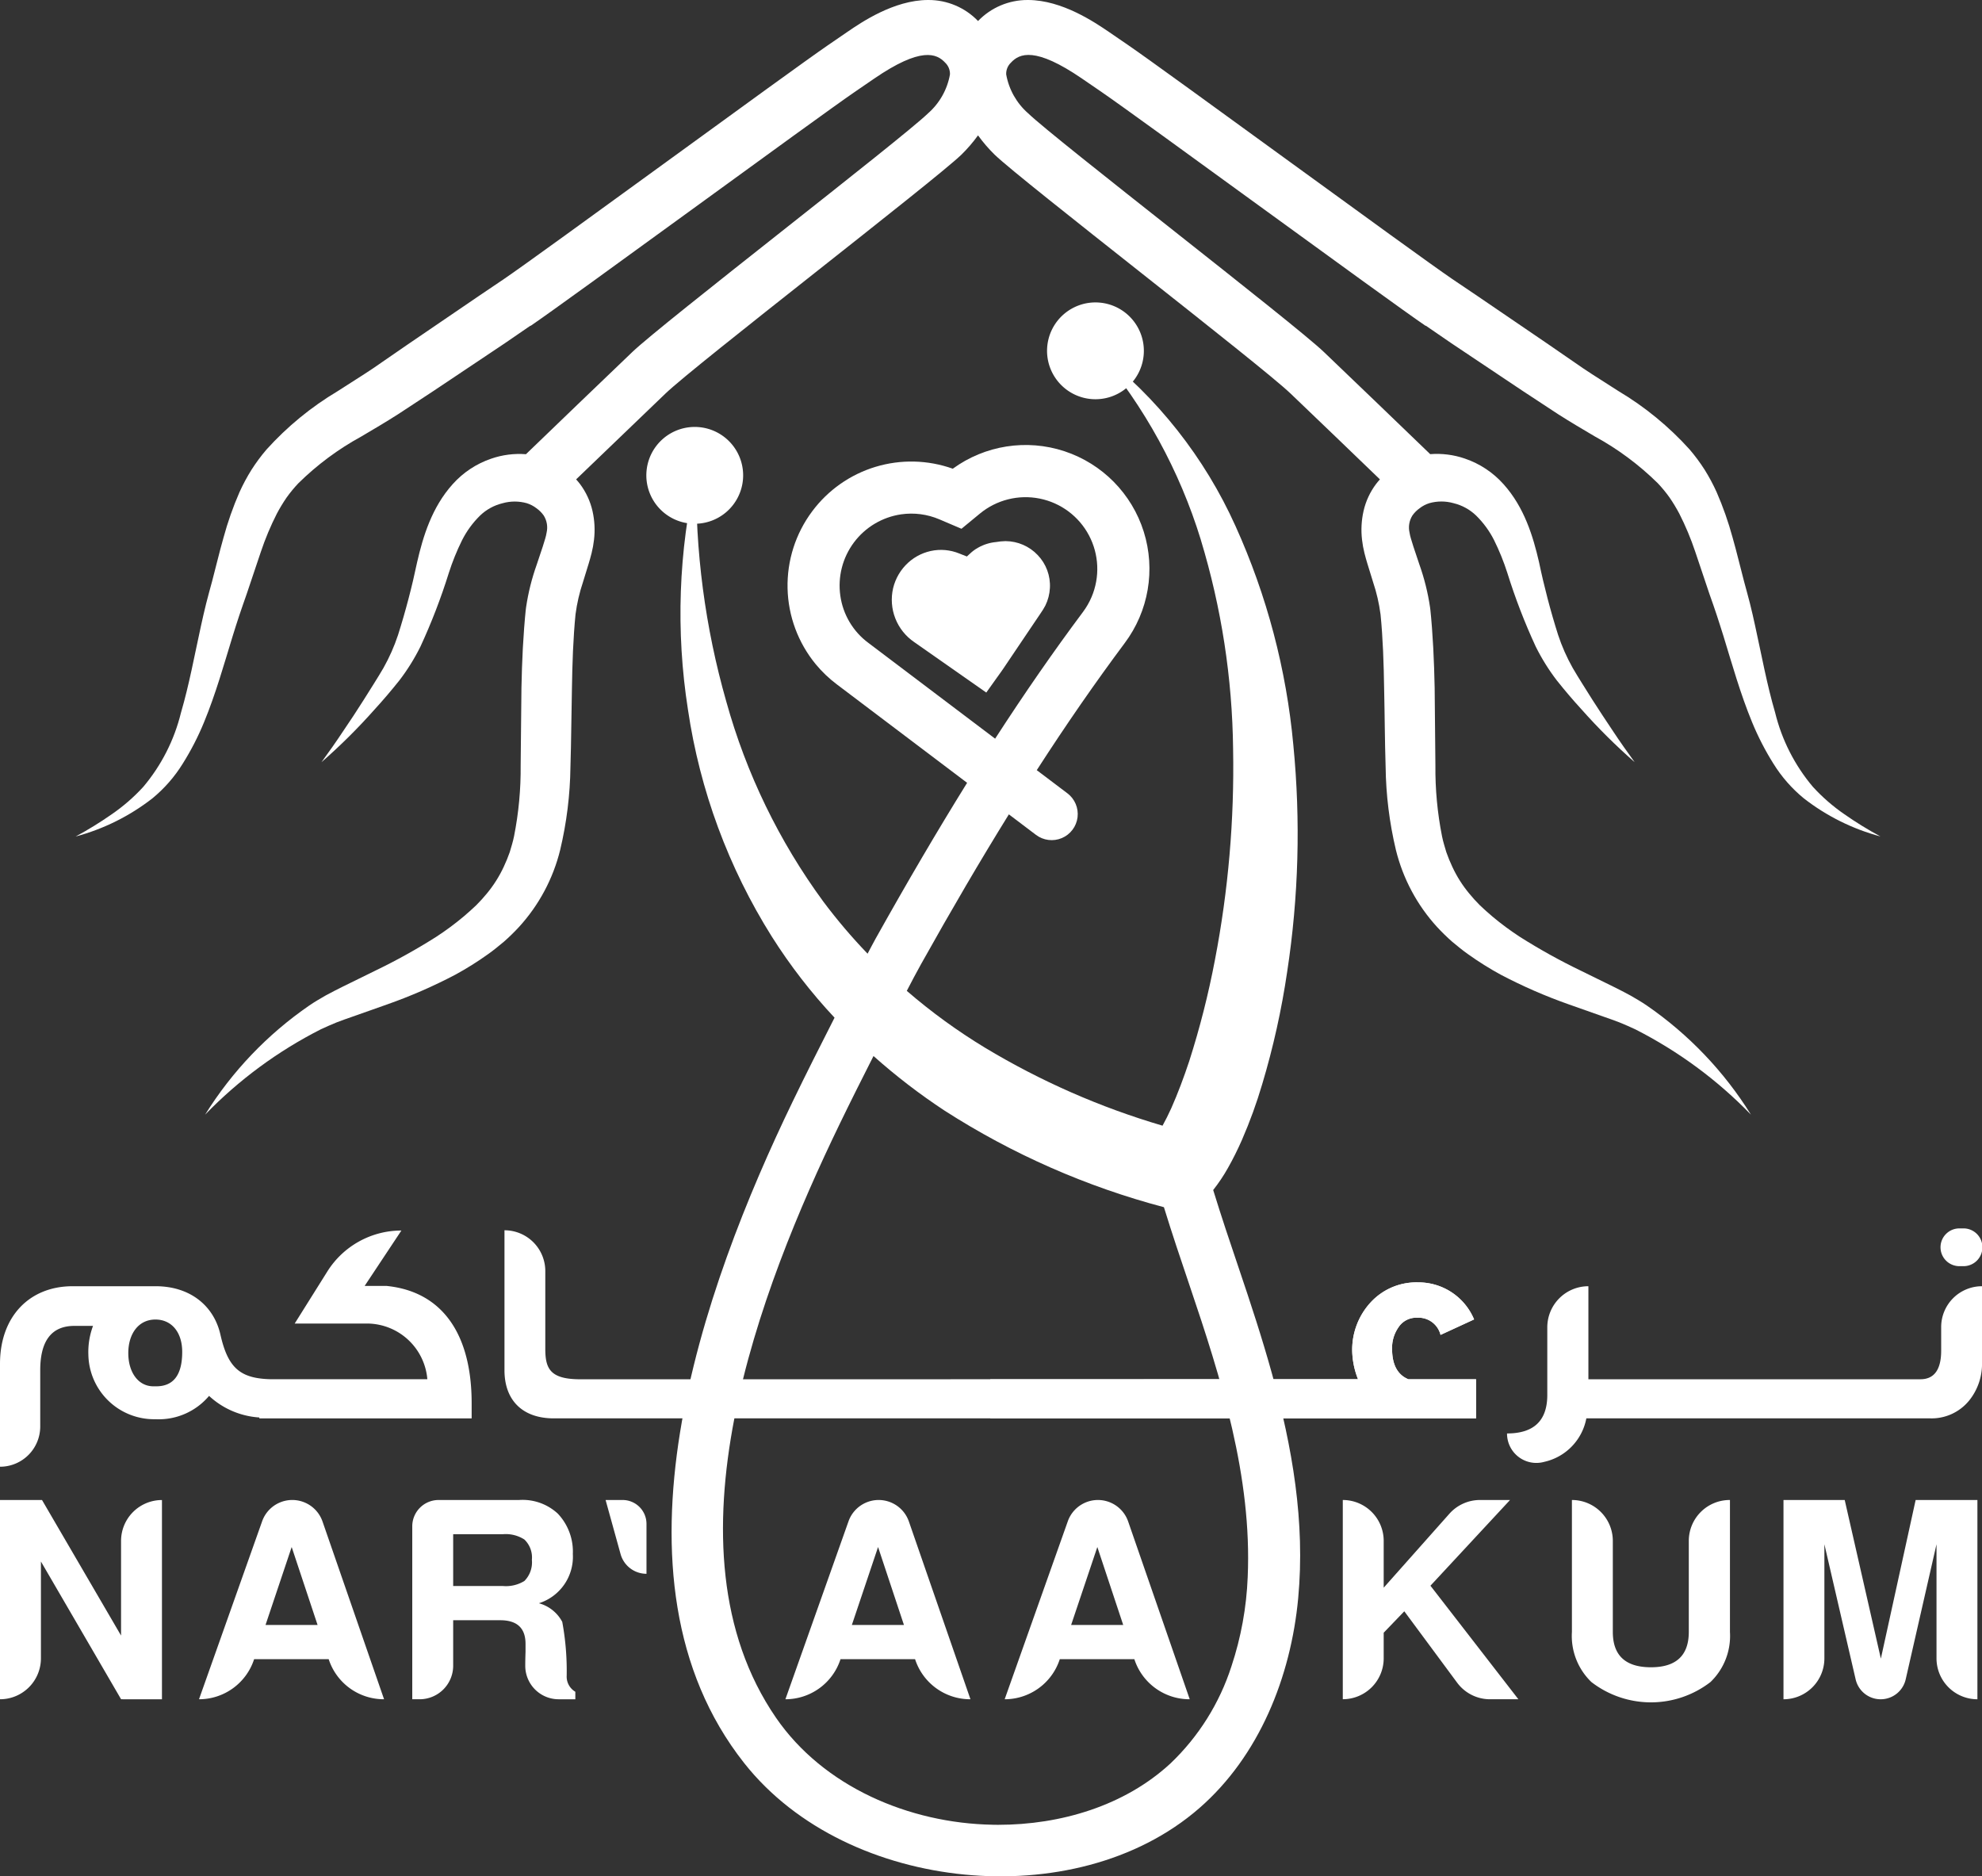 <svg id="Group_40687" data-name="Group 40687" xmlns="http://www.w3.org/2000/svg" xmlns:xlink="http://www.w3.org/1999/xlink" width="219.324" height="207.609" viewBox="0 0 219.324 207.609">
  <rect x="0" y="0" width="219.324" height="207.609" fill="#333333" stroke="none"/>
  <defs>
    <clipPath id="clip-path">
      <rect id="Rectangle_22488" data-name="Rectangle 22488" width="219.324" height="207.609" fill="#fff"/>
    </clipPath>
    <clipPath id="clip-path-2">
      <path id="Path_78187" data-name="Path 78187" d="M351.769,328.513c-9.266-.161-18.751-4.207-24-11.846-12.913-18.794-1.717-47.56,7.036-65.659,1.219-2.52,2.489-5.045,3.758-7.549a67.925,67.925,0,0,0,7.886,6.056A85.248,85.248,0,0,0,370.7,260.185c.9,2.919,1.87,5.805,2.827,8.626,3.514,10.368,6.932,21.212,6.444,32.3a35.76,35.76,0,0,1-1.8,9.873,25.737,25.737,0,0,1-6.737,10.737c-5.071,4.692-12.152,6.8-19.071,6.8-.2,0-.4,0-.593-.005m-1.425-145.081a7.938,7.938,0,0,1,12.351,9.232,8.013,8.013,0,0,1-.947,1.651c-3.239,4.338-6.451,8.966-9.727,14.028L338,197.751a7.85,7.85,0,0,1-3.108-5.22,7.963,7.963,0,0,1,6.722-9.006,7.91,7.91,0,0,1,4.244.556l2.44,1.04Zm24.437,2.909a82.768,82.768,0,0,1,3.573,23.139A112.426,112.426,0,0,1,376.35,232.8a94.523,94.523,0,0,1-2.849,11.223c-.6,1.806-1.261,3.573-1.993,5.224-.306.675-.629,1.318-.961,1.919a83.9,83.9,0,0,1-19.656-8.633,63.936,63.936,0,0,1-8.644-6.283c.516-.994,1.035-1.988,1.582-2.966,3.375-6.037,6.587-11.519,9.714-16.564l3,2.27a2.882,2.882,0,1,0,3.476-4.6l-3.39-2.561c3.283-5.09,6.5-9.728,9.732-14.06a13.7,13.7,0,0,0-19.025-19.293,13.673,13.673,0,0,0-15.557,4.714,13.71,13.71,0,0,0,.391,16.918,13.742,13.742,0,0,0,2.371,2.256l14.381,10.866c-3.26,5.246-6.608,10.948-10.125,17.24-.308.549-.591,1.112-.889,1.666A61.256,61.256,0,0,1,333,226.357a68.282,68.282,0,0,1-10.729-22.125,86.433,86.433,0,0,1-3.313-25.2,68.789,68.789,0,0,0-.925,26.116,65.03,65.03,0,0,0,9.279,25.1,60.114,60.114,0,0,0,6.94,8.969c-1.553,3.053-3.127,6.162-4.633,9.279-9.91,20.5-21.53,52.7-5.378,73.18,5.8,7.354,15.072,11.442,24.393,12.35,9.213.9,19.007-1.275,25.987-7.354,6.611-5.757,10.119-14.492,10.936-23.219.791-8.44-.653-16.729-2.893-24.82-1.091-3.941-2.371-7.834-3.673-11.676-.965-2.845-1.94-5.752-2.839-8.672a18.767,18.767,0,0,0,1.637-2.447,34.456,34.456,0,0,0,1.554-3.118,52.947,52.947,0,0,0,2.237-6.159,87.579,87.579,0,0,0,2.755-12.4,100.966,100.966,0,0,0,.687-25.1,75.525,75.525,0,0,0-6.395-24.227,50.685,50.685,0,0,0-15.249-19.323,58.926,58.926,0,0,1,11.406,20.828" transform="translate(-316.216 -165.513)" fill="#fff"/>
    </clipPath>
    <clipPath id="clip-path-4">
      <path id="Path_78191" data-name="Path 78191" d="M140.955,0a7.577,7.577,0,0,0-5.483,2.326A7.58,7.58,0,0,0,129.988,0h-.078c-3.754.017-7.348,2.468-8.892,3.525L118.837,5.02C114.584,7.932,87.264,27.983,83,30.879h0L80.155,32.8l-7.777,5.3-3.859,2.66c-1.244.836-2.561,1.641-3.9,2.514a34.15,34.15,0,0,0-7.889,6.469,20.2,20.2,0,0,0-1.661,2.243,21.075,21.075,0,0,0-1.324,2.471,36.436,36.436,0,0,0-1.77,5.037c-.474,1.658-.848,3.281-1.265,4.841-.2.744-.446,1.612-.653,2.44s-.395,1.663-.576,2.487c-.723,3.292-1.308,6.519-2.21,9.588a20.138,20.138,0,0,1-4.183,8.223A20.352,20.352,0,0,1,39.6,90.1a40.277,40.277,0,0,1-3.987,2.455A23.855,23.855,0,0,0,44.1,88.34a15.571,15.571,0,0,0,3.357-3.833,30.174,30.174,0,0,0,2.358-4.579c1.309-3.17,2.219-6.439,3.182-9.567.24-.782.49-1.554.741-2.314s.511-1.474.8-2.313l1.576-4.69a30.933,30.933,0,0,1,1.76-4.2,18.167,18.167,0,0,1,1.083-1.792,14.921,14.921,0,0,1,1.3-1.578,31.276,31.276,0,0,1,6.973-5.18c1.319-.78,2.687-1.582,4.068-2.464l3.957-2.6L83.1,37.984c.952-.643,1.893-1.3,2.841-1.95l.013.024c4.268-2.9,31.594-22.954,35.852-25.871l2.181-1.494c5.152-3.528,6.905-2.788,7.858-1.749a1.7,1.7,0,0,1,.519,1.294,7.453,7.453,0,0,1-2.431,4.308c-3.03,2.921-29.4,23.219-32.727,26.41-4.013,3.846-8.068,7.731-11.762,11.3a9.488,9.488,0,0,0-3.838.491,10.06,10.06,0,0,0-4.271,2.826c-2.312,2.568-3.284,5.812-3.93,8.618a82.757,82.757,0,0,1-2.117,8.073A20.772,20.772,0,0,1,69.679,73.9c-.668,1.153-1.45,2.347-2.176,3.519q-1.114,1.764-2.291,3.486c-.77,1.163-1.573,2.3-2.394,3.428A65.306,65.306,0,0,0,68.694,78.5c.947-1.034,1.823-2.064,2.731-3.2a22.819,22.819,0,0,0,2.351-3.774,66.763,66.763,0,0,0,3.13-8.124,26.016,26.016,0,0,1,1.465-3.624,10.349,10.349,0,0,1,1.986-2.724,5.429,5.429,0,0,1,2.5-1.374,4.932,4.932,0,0,1,2.692,0,3.432,3.432,0,0,1,1.062.557,3.382,3.382,0,0,1,.8.8,2.506,2.506,0,0,1,.318,1.9,4.868,4.868,0,0,1-.149.643c-.061.226-.178.59-.273.888l-.667,1.995A24.953,24.953,0,0,0,85.458,67.2l-.041.331-.027.28-.054.56-.092,1.117Q85.159,70.6,85.1,71.71c-.078,1.477-.124,2.942-.154,4.4l-.087,8.57a38.491,38.491,0,0,1-.732,7.848c-.122.609-.307,1.177-.475,1.756a16.793,16.793,0,0,1-.669,1.632,13.634,13.634,0,0,1-1.862,2.943,17.473,17.473,0,0,1-1.19,1.311c-.45.422-.908.842-1.386,1.242a30.989,30.989,0,0,1-3.033,2.245,66.613,66.613,0,0,1-6.8,3.771l-3.586,1.761c-.591.289-1.224.622-1.845.955-.611.354-1.221.7-1.8,1.1a40.874,40.874,0,0,0-11.54,12.085,48.166,48.166,0,0,1,12.8-9.44c.579-.271,1.16-.524,1.744-.764.589-.221,1.168-.437,1.806-.652l3.763-1.329a56.533,56.533,0,0,0,7.553-3.288,34.9,34.9,0,0,0,3.651-2.288c.6-.421,1.168-.893,1.741-1.369a22.261,22.261,0,0,0,1.675-1.634,19.553,19.553,0,0,0,4.558-8.528,41.909,41.909,0,0,0,1.136-9.182c.092-2.933.1-5.789.164-8.622.025-1.411.053-2.812.117-4.2q.046-1.039.116-2.066l.077-1.025.088-.967a18.9,18.9,0,0,1,.823-3.562l.635-2.062c.11-.382.21-.695.322-1.16a11.2,11.2,0,0,0,.264-1.455,9.424,9.424,0,0,0-.166-3.2,7.889,7.889,0,0,0-1.389-2.991c-.135-.179-.278-.344-.422-.505,3.171-3.056,6.545-6.29,9.891-9.5s29.7-23.5,32.74-26.423a16.673,16.673,0,0,0,1.842-2.139,16.671,16.671,0,0,0,1.842,2.139c3.035,2.926,29.4,23.227,32.74,26.423s6.72,6.44,9.891,9.5c-.144.161-.287.326-.422.505a7.891,7.891,0,0,0-1.389,2.991,9.411,9.411,0,0,0-.166,3.2,11.168,11.168,0,0,0,.264,1.455c.113.465.212.778.322,1.16l.636,2.062a18.92,18.92,0,0,1,.823,3.562l.089.967.077,1.025q.07,1.027.116,2.066c.064,1.384.092,2.785.117,4.2.065,2.832.072,5.689.164,8.622a41.923,41.923,0,0,0,1.136,9.182,19.554,19.554,0,0,0,4.558,8.528,22.282,22.282,0,0,0,1.675,1.634c.573.476,1.143.948,1.741,1.369a34.865,34.865,0,0,0,3.651,2.288,56.536,56.536,0,0,0,7.552,3.288l3.763,1.329c.638.215,1.217.431,1.806.652.584.239,1.165.492,1.745.764a48.161,48.161,0,0,1,12.8,9.44,40.873,40.873,0,0,0-11.54-12.085c-.582-.4-1.192-.746-1.8-1.1-.621-.333-1.255-.666-1.845-.955l-3.586-1.761a66.619,66.619,0,0,1-6.8-3.771,30.924,30.924,0,0,1-3.033-2.245c-.478-.4-.936-.819-1.386-1.242a17.466,17.466,0,0,1-1.19-1.311,13.606,13.606,0,0,1-1.862-2.943,16.724,16.724,0,0,1-.669-1.632c-.169-.579-.354-1.147-.475-1.756a38.452,38.452,0,0,1-.732-7.848L186,76.105c-.03-1.454-.076-2.918-.154-4.4q-.058-1.108-.142-2.223l-.092-1.117-.054-.56-.027-.28-.041-.331a24.955,24.955,0,0,0-1.18-4.736l-.667-1.995c-.1-.3-.212-.662-.273-.888a4.94,4.94,0,0,1-.149-.643,2.507,2.507,0,0,1,.319-1.9,3.373,3.373,0,0,1,.8-.8,3.429,3.429,0,0,1,1.062-.557,4.932,4.932,0,0,1,2.692,0,5.427,5.427,0,0,1,2.5,1.374,10.347,10.347,0,0,1,1.986,2.724,26.04,26.04,0,0,1,1.465,3.624,66.731,66.731,0,0,0,3.13,8.124,22.805,22.805,0,0,0,2.351,3.774c.907,1.138,1.784,2.168,2.731,3.2a65.369,65.369,0,0,0,5.875,5.834c-.82-1.131-1.624-2.265-2.393-3.428s-1.548-2.31-2.291-3.486c-.726-1.173-1.509-2.366-2.176-3.519a20.756,20.756,0,0,1-1.609-3.639,82.761,82.761,0,0,1-2.117-8.073c-.645-2.806-1.618-6.051-3.93-8.618a10.062,10.062,0,0,0-4.271-2.826,9.489,9.489,0,0,0-3.838-.491c-3.694-3.569-7.748-7.455-11.762-11.3-3.33-3.191-29.7-23.489-32.727-26.41a7.45,7.45,0,0,1-2.431-4.308,1.7,1.7,0,0,1,.519-1.294c.952-1.04,2.705-1.779,7.858,1.749l2.181,1.494c4.258,2.917,31.584,22.971,35.852,25.871l.013-.024c.948.648,1.889,1.306,2.841,1.95l7.841,5.243,3.957,2.6c1.381.882,2.748,1.684,4.068,2.464a31.291,31.291,0,0,1,6.973,5.18,14.893,14.893,0,0,1,1.3,1.578,18.182,18.182,0,0,1,1.084,1.792,30.93,30.93,0,0,1,1.759,4.2l1.576,4.69c.293.838.552,1.546.8,2.313s.5,1.531.741,2.314c.963,3.129,1.873,6.4,3.181,9.567a30.2,30.2,0,0,0,2.358,4.579,15.563,15.563,0,0,0,3.358,3.833,23.853,23.853,0,0,0,8.484,4.219,40.222,40.222,0,0,1-3.987-2.455,20.341,20.341,0,0,1-3.486-3.032,20.136,20.136,0,0,1-4.183-8.223c-.9-3.069-1.487-6.3-2.21-9.588-.182-.824-.363-1.655-.576-2.487s-.453-1.7-.653-2.44c-.417-1.56-.791-3.184-1.265-4.841a36.43,36.43,0,0,0-1.77-5.037,21.069,21.069,0,0,0-1.324-2.471,20.2,20.2,0,0,0-1.662-2.243,34.151,34.151,0,0,0-7.889-6.469c-1.34-.873-2.657-1.677-3.9-2.514l-3.859-2.66-7.777-5.3-2.847-1.921h0c-4.262-2.9-31.582-22.947-35.835-25.86l-2.181-1.494C148.382,2.468,144.787.017,141.034,0Z" transform="translate(-35.613)" fill="#fff"/>
    </clipPath>
    <clipPath id="clip-path-5">
      <path id="Path_78192" data-name="Path 78192" d="M432.422,254.771a6.506,6.506,0,0,0-1,.1,4.878,4.878,0,0,0-1.007.2,5.025,5.025,0,0,0-.966.415,4.371,4.371,0,0,0-.913.67l-.342.313-.417-.163c-.288-.112-.56-.228-.8-.306a5.251,5.251,0,0,0-.776-.189,5.33,5.33,0,0,0-1.6-.022,5.431,5.431,0,0,0-2.907,1.368,5.585,5.585,0,0,0-1.662,2.819,5.667,5.667,0,0,0,2.343,5.971l2.968,2.077,5,3.5c.382-.548.769-1.087,1.156-1.624.241-.34.48-.653.7-.983l.686-1.018,2.745-4.073c.433-.671.988-1.4,1.252-1.935a4.963,4.963,0,0,0,.5-1.927,4.871,4.871,0,0,0-1.353-3.655,4.936,4.936,0,0,0-3.534-1.54h-.067" transform="translate(-419.876 -254.77)" fill="#fff"/>
    </clipPath>
  </defs>
  <g id="Group_40204" data-name="Group 40204">
    <g id="Group_40203" data-name="Group 40203" clip-path="url(#clip-path)">
      <path id="Path_78174" data-name="Path 78174" d="M13.4,728.264,4.529,713.022v10.714A4.529,4.529,0,0,1,0,728.264V706.217H4.649l8.747,15v-10.47a4.526,4.526,0,0,1,4.526-4.526v22.048Z" transform="translate(0 -540.251)" fill="#fff"/>
      <path id="Path_78175" data-name="Path 78175" d="M108.059,723.83H99.808l-.018.053a6.411,6.411,0,0,1-6.081,4.381l6.985-19.691a3.541,3.541,0,0,1,6.683.025l6.81,19.665h-.03a6.41,6.41,0,0,1-6.093-4.419Zm-1.23-3.787-2.866-8.623-2.893,8.623Z" transform="translate(-71.687 -540.251)" fill="#fff"/>
      <path id="Path_78176" data-name="Path 78176" d="M198.647,719.52v5.03a3.714,3.714,0,0,1-3.714,3.714h-.814V709.13a2.913,2.913,0,0,1,2.913-2.913h8.911a5.728,5.728,0,0,1,4.282,1.509,6.107,6.107,0,0,1,1.663,4.464,5.391,5.391,0,0,1-3.759,5.451,4.143,4.143,0,0,1,2.589,2.064,29.792,29.792,0,0,1,.49,5.942,1.942,1.942,0,0,0,.956,1.786v.832h-1.827a3.7,3.7,0,0,1-3.714-3.677v-.049c0-.41.009-.912.03-1.51v-.893q0-2.616-2.8-2.616Zm0-3.788h5.479a3.891,3.891,0,0,0,2.4-.555,2.925,2.925,0,0,0,.83-2.339,2.747,2.747,0,0,0-.83-2.249,3.816,3.816,0,0,0-2.4-.585h-5.479Z" transform="translate(-148.499 -540.251)" fill="#fff"/>
      <path id="Path_78177" data-name="Path 78177" d="M384.172,723.83H375.92l-.017.053a6.411,6.411,0,0,1-6.081,4.381l6.985-19.692a3.539,3.539,0,0,1,6.679.025l6.813,19.667h-.03a6.41,6.41,0,0,1-6.094-4.422Zm-1.233-3.787-2.863-8.623-2.9,8.623Z" transform="translate(-282.911 -540.251)" fill="#fff"/>
      <path id="Path_78178" data-name="Path 78178" d="M487.419,723.83h-8.252l-.017.053a6.411,6.411,0,0,1-6.081,4.381l6.986-19.692a3.539,3.539,0,0,1,6.679.025l6.813,19.667h-.03a6.411,6.411,0,0,1-6.094-4.422Zm-1.233-3.787-2.863-8.623-2.9,8.623Z" transform="translate(-361.894 -540.251)" fill="#fff"/>
      <path id="Path_78179" data-name="Path 78179" d="M636.81,720.9v2.834a4.526,4.526,0,0,1-4.526,4.526V706.217a4.525,4.525,0,0,1,4.526,4.526v5.175l7.271-8.182a4.527,4.527,0,0,1,3.383-1.519h3.326l-8.807,9.484,9.731,12.563h-3.139a4.526,4.526,0,0,1-3.637-1.833l-5.848-7.9Z" transform="translate(-483.693 -540.251)" fill="#fff"/>
      <path id="Path_78180" data-name="Path 78180" d="M757.623,706.216h.03v14.6a7.07,7.07,0,0,1-2.156,5.542,10.78,10.78,0,0,1-13.176,0,7.07,7.07,0,0,1-2.156-5.542v-14.6a4.525,4.525,0,0,1,4.526,4.526v10.07q0,3.911,4.219,3.911,4.185,0,4.189-3.911v-10.07a4.525,4.525,0,0,1,4.525-4.526" transform="translate(-566.22 -540.25)" fill="#fff"/>
      <path id="Path_78181" data-name="Path 78181" d="M844.316,711.114v12.625a4.526,4.526,0,0,1-4.526,4.526V706.217h6.775l4,17.552,3.849-17.552h6.835v22.048a4.526,4.526,0,0,1-4.526-4.526V711.114l-3.408,14.941a2.842,2.842,0,0,1-5.54.009Z" transform="translate(-642.433 -540.251)" fill="#fff"/>
      <path id="Path_78182" data-name="Path 78182" d="M289.68,714.382h0v-5.523a2.642,2.642,0,0,0-2.642-2.642h-1.883l1.658,5.985a2.975,2.975,0,0,0,2.867,2.18" transform="translate(-218.141 -540.251)" fill="#fff"/>
      <path id="Path_78183" data-name="Path 78183" d="M42.835,585.472H40.351l4.067-6.13a9.68,9.68,0,0,0-8.2,4.538l-3.608,5.755h8.131a6.723,6.723,0,0,1,6.548,6.162H30.038c-3.452-.065-4.808-1.227-5.647-4.937-.741-3.258-3.421-5.355-7.163-5.355h-9.2C3.257,585.506,0,588.86,0,594.087v11.39a4.451,4.451,0,0,0,4.452-4.451V594.8c0-3.26,1.258-4.906,3.777-4.906h2.065a8.265,8.265,0,0,0-.515,3.2,7.275,7.275,0,0,0,7.427,7.126,7.287,7.287,0,0,0,5.929-2.58,9.014,9.014,0,0,0,5.564,2.387v.1H52.192v-1.677c0-7.584-3.194-12.325-9.357-12.971m-25.543,11.1h-.321c-1.646,0-2.774-1.516-2.774-3.678,0-2.129,1.129-3.71,3-3.71,1.806,0,2.966,1.42,2.966,3.581,0,2.549-.968,3.807-2.872,3.807" transform="translate(0 -443.192)" fill="#fff"/>
      <path id="Path_78184" data-name="Path 78184" d="M245.934,595.7c-3.323,0-3.872-1.161-3.872-3.356v-8.613a4.517,4.517,0,0,0-4.518-4.517V594.7c0,3.323,2,5.324,5.454,5.324H345.058V595.7h-7.485c-1.195-.484-1.806-1.613-1.806-3.323a3.934,3.934,0,0,1,.678-2.388,2.346,2.346,0,0,1,2.1-1.1,2.507,2.507,0,0,1,2.582,1.9l3.711-1.71a6.667,6.667,0,0,0-6.195-4.1,6.875,6.875,0,0,0-5.262,2.226,7.734,7.734,0,0,0-2.03,5.388,9.012,9.012,0,0,0,.643,3.1Z" transform="translate(-181.72 -443.091)" fill="#fff"/>
      <path id="Path_78185" data-name="Path 78185" d="M762.176,605.569a4.518,4.518,0,0,0-4.518,4.518V612.7c0,2.1-.776,3.162-2.292,3.162H718.621V605.569a4.549,4.549,0,0,0-4.549,4.549V617.6q0,4.261-4.455,4.259A3.245,3.245,0,0,0,713.738,625a6.083,6.083,0,0,0,4.656-4.815h37.941a5.356,5.356,0,0,0,4.42-1.969,6.457,6.457,0,0,0,1.421-4.258Z" transform="translate(-542.852 -463.256)" fill="#fff"/>
      <path id="Path_78186" data-name="Path 78186" d="M916.381,578.345h-.365a2.09,2.09,0,1,0,0,4.179h.365a2.09,2.09,0,1,0,0-4.179" transform="translate(-699.147 -442.43)" fill="#fff"/>
    </g>
  </g>
  <g id="Group_40206" data-name="Group 40206" transform="translate(74.313 38.897)">
    <g id="Group_40205" data-name="Group 40205" clip-path="url(#clip-path-2)">
      <rect id="Rectangle_22489" data-name="Rectangle 22489" width="78.752" height="169.643" transform="translate(-8.624 0.001) rotate(-0.167)" fill="#fff"/>
    </g>
  </g>
  <g id="Group_40208" data-name="Group 40208">
    <g id="Group_40207" data-name="Group 40207" clip-path="url(#clip-path)">
      <path id="Path_78188" data-name="Path 78188" d="M315.035,206.749a5.356,5.356,0,1,1-4.959-5.726,5.356,5.356,0,0,1,4.959,5.726" transform="translate(-232.814 -153.771)" fill="#fff"/>
      <path id="Path_78189" data-name="Path 78189" d="M503.722,148.124a5.356,5.356,0,1,1-4.959-5.726,5.356,5.356,0,0,1,4.959,5.726" transform="translate(-377.159 -108.923)" fill="#fff"/>
      <path id="Path_78190" data-name="Path 78190" d="M466.29,614.5v4.324h53.757V614.5h-7.484c-1.195-.484-1.806-1.613-1.806-3.323a3.933,3.933,0,0,1,.678-2.388,2.346,2.346,0,0,1,2.1-1.1,2.507,2.507,0,0,1,2.582,1.9l3.711-1.711a6.667,6.667,0,0,0-6.195-4.1,6.873,6.873,0,0,0-5.262,2.226,7.733,7.733,0,0,0-2.03,5.388,9.016,9.016,0,0,0,.643,3.1Z" transform="translate(-356.708 -461.891)" fill="#fff"/>
    </g>
  </g>
  <g id="Group_40210" data-name="Group 40210" transform="translate(8.369)">
    <g id="Group_40209" data-name="Group 40209" clip-path="url(#clip-path-4)">
      <rect id="Rectangle_22491" data-name="Rectangle 22491" width="200.077" height="123.905" transform="translate(-0.36 0.001) rotate(-0.167)" fill="#fff"/>
    </g>
  </g>
  <g id="Group_40212" data-name="Group 40212" transform="translate(98.674 59.873)">
    <g id="Group_40211" data-name="Group 40211" clip-path="url(#clip-path-5)">
      <rect id="Rectangle_22492" data-name="Rectangle 22492" width="22.086" height="21.493" transform="matrix(0.949, -0.316, 0.316, 0.949, -5.139, 1.674)" fill="#fff"/>
    </g>
  </g>
</svg>
